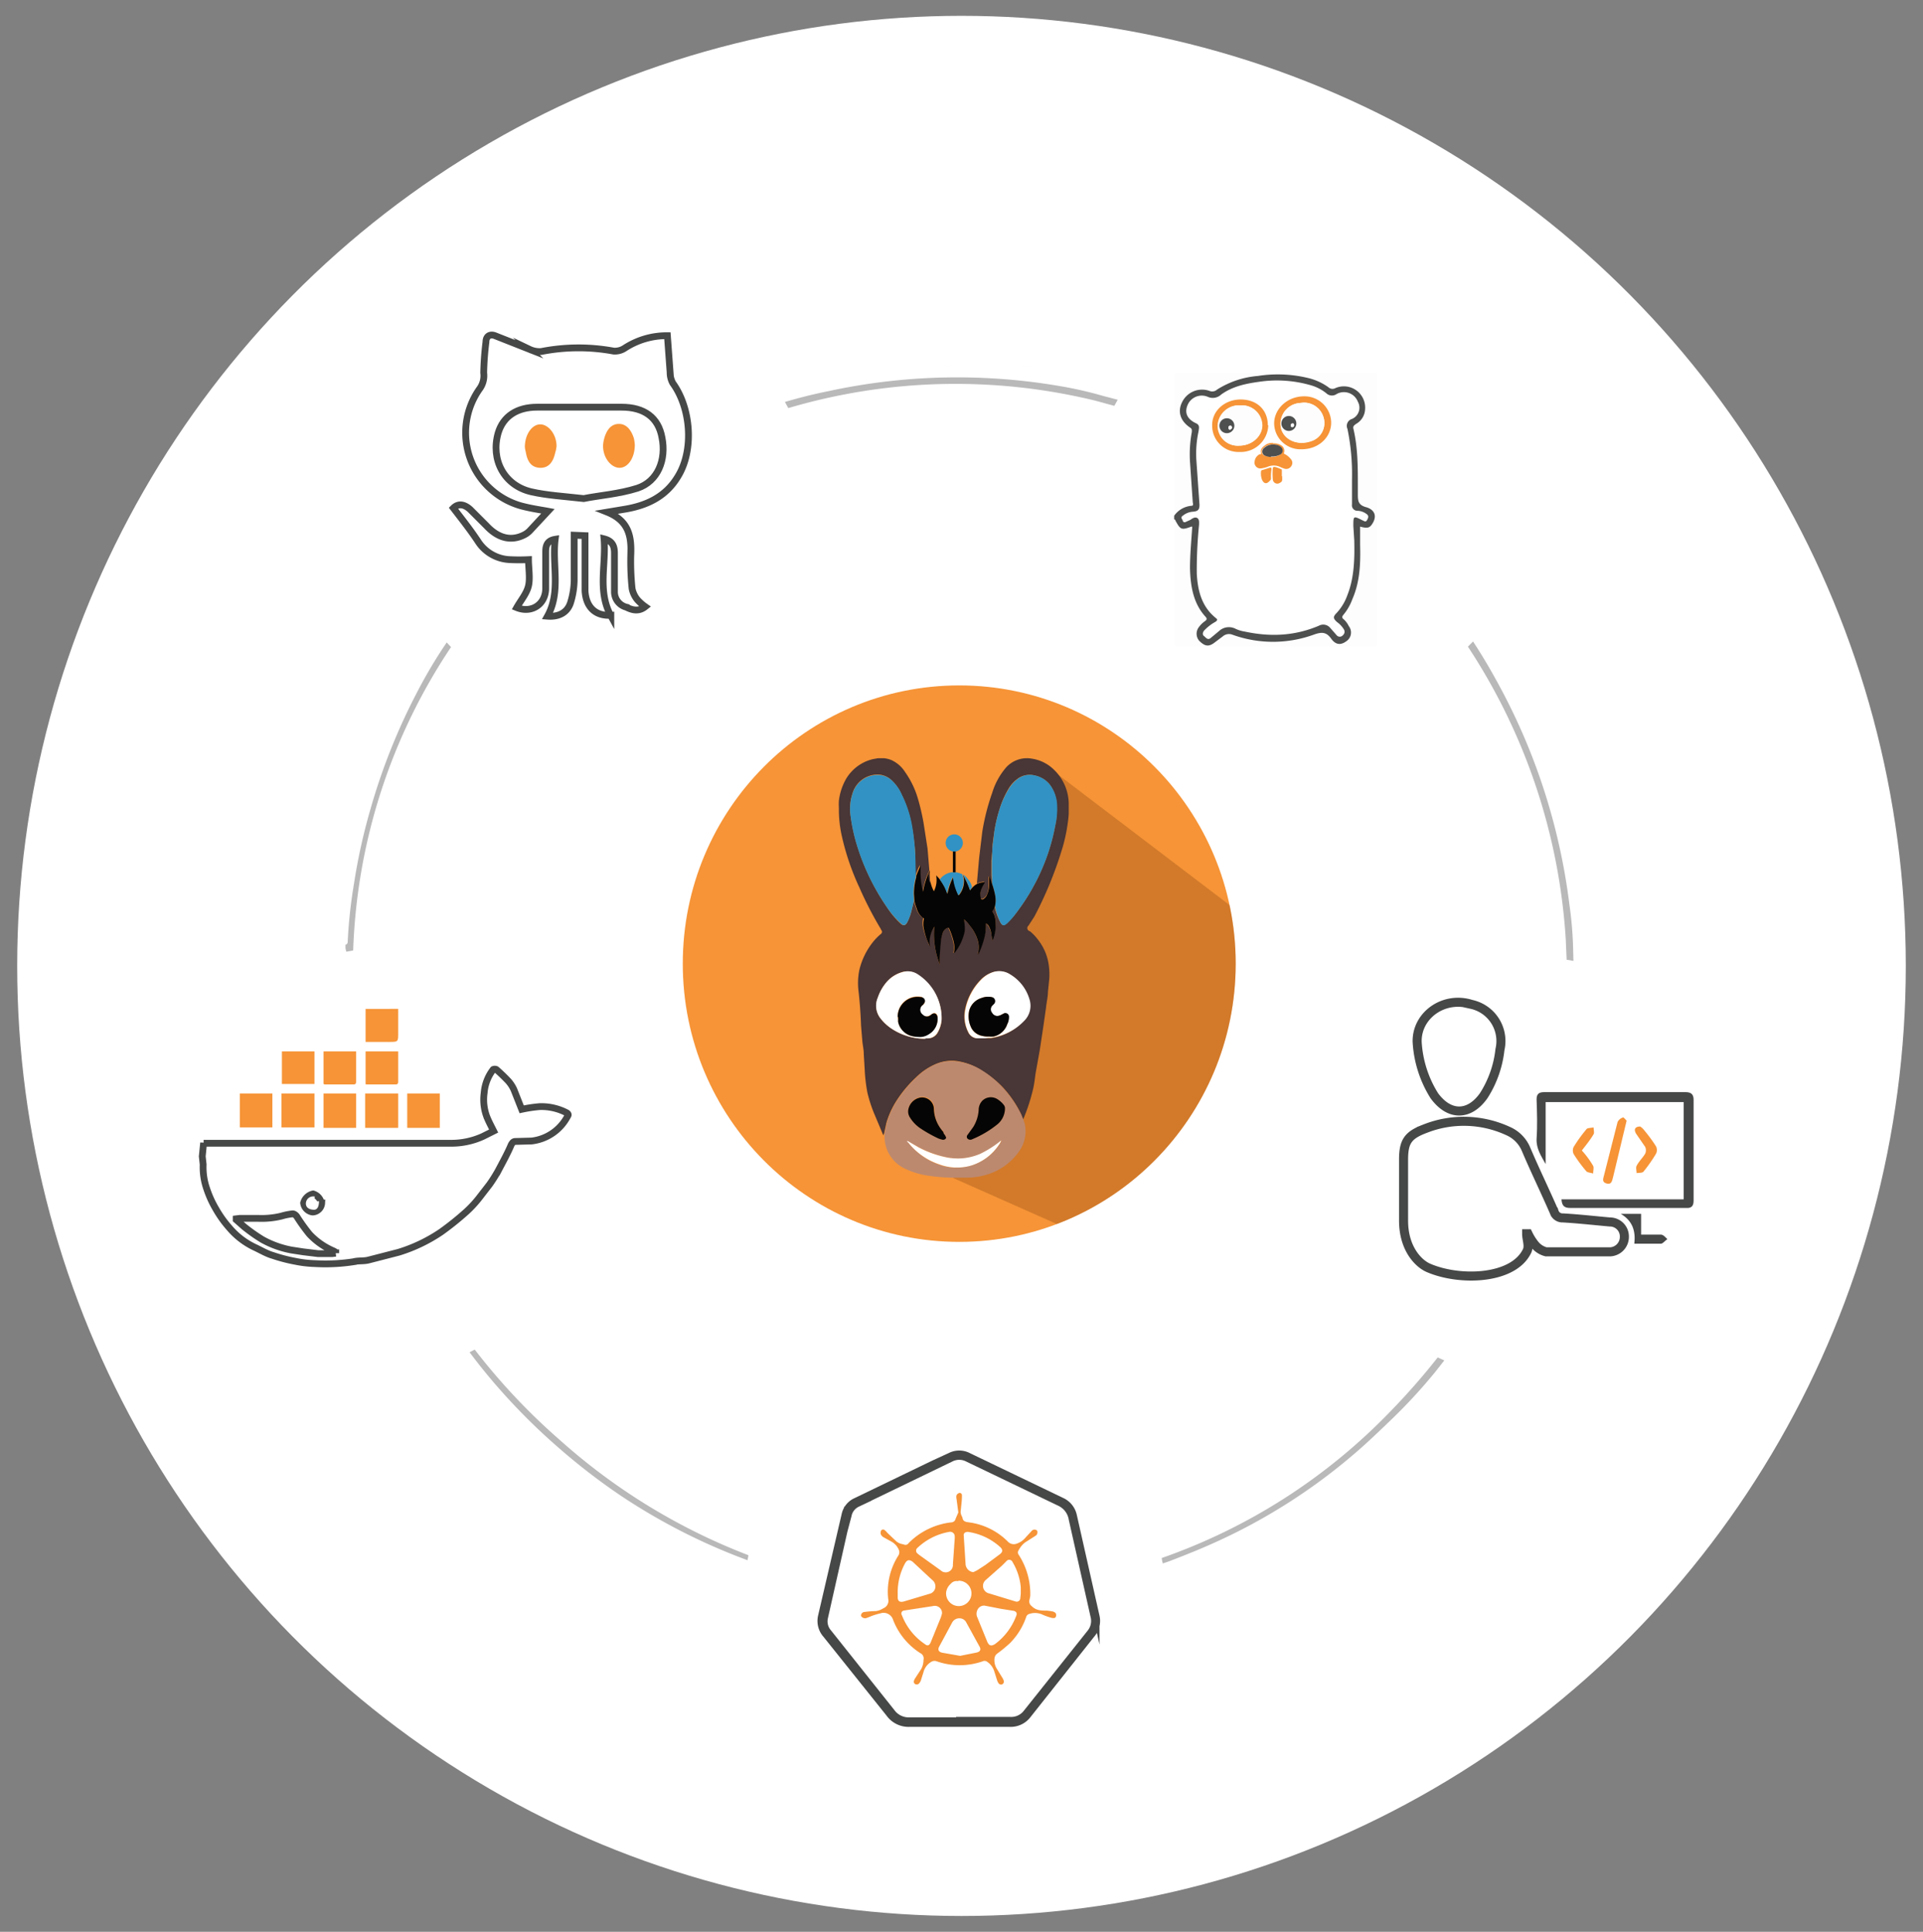 <svg id="Layer_1" data-name="Layer 1" xmlns="http://www.w3.org/2000/svg" xmlns:xlink="http://www.w3.org/1999/xlink" viewBox="0 0 425 427"><rect x="0" y="0" width="425" height="427" fill="#808080" stroke="none"/><defs><style>.cls-1,.cls-3,.cls-5,.cls-7{fill:none}.cls-2{fill:#fff}.cls-3,.cls-5,.cls-7{stroke:#464747}.cls-3,.cls-5,.cls-7,.cls-8{stroke-miterlimit:10}.cls-3{stroke-width:1.4px}.cls-4{fill:#f69437}.cls-5{stroke-width:2px}.cls-6{fill:#464747}.cls-7{stroke-width:1.5px}.cls-8{fill:#b9b9b9;stroke:#fff;stroke-width:.5px}.cls-9{fill:#fefefe}.cls-10{clip-path:url(#clip-path)}.cls-11{fill:#934c16;opacity:.36}.cls-12{fill:#493636}.cls-13{fill:#bc896f}.cls-14{fill:#b18070}.cls-15{fill:url(#radial-gradient)}.cls-16{fill:url(#radial-gradient-2)}.cls-17{fill:#050505}.cls-18{fill:url(#radial-gradient-3)}.cls-19{fill:url(#radial-gradient-4)}.cls-20{fill:url(#radial-gradient-5)}.cls-21{fill:#4b3838}.cls-22{fill:#fdfdfd}.cls-23{fill:#4e4f4f}</style><clipPath id="clip-path"><ellipse class="cls-1" cx="212" cy="213" rx="61.1" ry="61.5"/></clipPath><radialGradient id="radial-gradient" cx="195.2" cy="182.6" r="12.8" gradientTransform="translate(0 4.4)" gradientUnits="userSpaceOnUse"><stop offset="0" stop-color="#3192c3"/><stop offset="1" stop-color="#3192c3"/></radialGradient><radialGradient id="radial-gradient-2" cx="226.4" cy="182.6" r="12.8" xlink:href="#radial-gradient"/><radialGradient id="radial-gradient-3" cx="210.3" cy="190" r="2.6" xlink:href="#radial-gradient"/><radialGradient id="radial-gradient-4" cx="210.9" cy="181.1" r="1.8" xlink:href="#radial-gradient"/><radialGradient id="radial-gradient-5" cx="213.8" cy="189.7" r="1.4" xlink:href="#radial-gradient"/></defs><title>cicrcle</title><ellipse class="cls-2" cx="212.5" cy="213.5" rx="208.7" ry="210"/><path class="cls-3" d="M212 381h-11a5.3 5.3 0 0 1-4.5-2.2l-14-17.5a4.6 4.6 0 0 1-1-4.1l5.2-22.4a4.3 4.3 0 0 1 2.4-3l17.2-8.3 3.7-1.7a4.4 4.4 0 0 1 4 0l20.6 9.9a4.7 4.7 0 0 1 2.7 3.3l5 22.2a4.6 4.6 0 0 1-1 4.1l-14.1 17.8a4.8 4.8 0 0 1-4 1.9zm0-.8h11.3a4.2 4.2 0 0 0 3.5-1.6l14.1-17.7a4.1 4.1 0 0 0 .8-3.7l-4.8-21.4a4.8 4.8 0 0 0-2.7-3.6l-20.4-9.8a4 4 0 0 0-3.6 0l-20.7 10a3.6 3.6 0 0 0-2 2.6l-.9 3.4-4.3 19.1a3.7 3.7 0 0 0 .8 3.3l14 17.6a4.6 4.6 0 0 0 3.9 1.9h11z"/><path class="cls-4" d="M211.8 334.3l-.4-3a1.6 1.6 0 0 1 0-.8 1 1 0 0 1 .6-.5.5.5 0 0 1 .6.5 17.6 17.6 0 0 1-.1 1.8l-.2 1.9a2.8 2.8 0 0 0 .2.8l.2.4c.1.9.7 1 1.5 1.1a14.9 14.9 0 0 1 8.5 4.2 1.8 1.8 0 0 0 2 .5 4.3 4.3 0 0 0 2-1.4l1.3-1.4a.9.9 0 0 1 .5-.3 1 1 0 0 1 .7.2 1 1 0 0 1 0 .8 1 1 0 0 1-.4.4l-2.2 1.4a5 5 0 0 0-1 1 7.2 7.2 0 0 0-.5.8.8.8 0 0 0 0 .9 15.9 15.9 0 0 1 2.6 9.1 8.7 8.7 0 0 1-.2 1 1.3 1.3 0 0 0 .5 1.3c1 1 2.1 1 3.3 1a13.3 13.3 0 0 1 1.4.2c.6.2.8.5.7 1s-.5.5-1 .4a14.3 14.3 0 0 1-2.2-.8 4 4 0 0 0-2.9 0 1 1 0 0 0-.5.6 15.2 15.2 0 0 1-3.6 5.8 31.7 31.7 0 0 1-2.8 2.3 1.5 1.5 0 0 0-.6 1 3.6 3.6 0 0 0 .6 2.5l1.1 1.8a2.4 2.4 0 0 1 .3.6.7.7 0 0 1-.3.9.7.7 0 0 1-.9-.4 1.8 1.8 0 0 1-.2-.4l-.7-2.2a4 4 0 0 0-1.7-2.1 1 1 0 0 0-.8 0 15.4 15.4 0 0 1-10.2 0 1.4 1.4 0 0 0-1.3.2 3.7 3.7 0 0 0-1.6 2.2l-.6 1.9a2.2 2.2 0 0 1-.3.5.7.7 0 0 1-.8.3.6.6 0 0 1-.4-.8 2 2 0 0 1 .3-.6l1.3-2a4.2 4.2 0 0 0 .5-2 1.3 1.3 0 0 0-.7-1.5 15.2 15.2 0 0 1-6-7.3 2.2 2.2 0 0 0-2.8-1.5 18.6 18.6 0 0 0-2 .6 11.4 11.4 0 0 1-1.3.5c-.5 0-.8-.2-1-.5a.8.8 0 0 1 .8-.9 22.1 22.1 0 0 1 2.5-.2 3.9 3.9 0 0 0 1.6-.6 1.8 1.8 0 0 0 1.1-2.1 14.8 14.8 0 0 1 2.2-9.5 1.4 1.4 0 0 0 .2-1.2 3.7 3.7 0 0 0-1.6-1.9l-1.8-1a1.4 1.4 0 0 1-.6-.6 1 1 0 0 1 0-.8.5.5 0 0 1 .8-.2 3 3 0 0 1 .6.6l2 1.9a3.4 3.4 0 0 0 .9.5l.8.2a.8.8 0 0 0 1-.3 15.5 15.5 0 0 1 4.5-3.2 15.8 15.8 0 0 1 4.9-1.4 1 1 0 0 0 1-.8l.6-1.4zm-.8 5.8a4.4 4.4 0 0 0 0-.6 1 1 0 0 0-1.2-.9 13.6 13.6 0 0 0-7 3.5.8.8 0 0 0 0 1.3 6.7 6.7 0 0 0 .5.4l4.6 3.3a1.6 1.6 0 0 0 2.7-1.3l.4-5.7zm14.6 12.2v-1.5a13.1 13.1 0 0 0-1.8-5.5.8.8 0 0 0-1.4-.2l-1 1-3.5 3.1a1.7 1.7 0 0 0 .7 3l5.9 1.8a.8.8 0 0 0 1-.8l.1-.9zm-8 2.6a1.6 1.6 0 0 0-1.6 1 1.9 1.9 0 0 0 0 1.6l2.2 5.4c.4.9.9 1 1.7.5a13.7 13.7 0 0 0 4.6-6c.4-.8.2-1.3-.8-1.4l-2.5-.4zm-19.2-2.8v.9c0 .9.4 1.2 1.3 1l5.7-1.7a1.7 1.7 0 0 0 1.3-1.3 1.8 1.8 0 0 0-.7-1.8l-4.3-4c-.7-.5-1.2-.5-1.7.4a13.3 13.3 0 0 0-1.6 6.5zm9.8 4.5a1.6 1.6 0 0 0-2-1.6l-6.5 1c-.3.1-.5.3-.5.7a2.8 2.8 0 0 0 .2.5 13.5 13.5 0 0 0 5 6.2c.6.5 1 .3 1.3-.4l2.2-5.4a8.6 8.6 0 0 0 .3-1zm4 9.4l3.5-.7c1-.2 1.2-.7.7-1.5l-2.8-5.1a1.7 1.7 0 0 0-1.6-1 1.8 1.8 0 0 0-1.6 1l-2.8 5.2c-.4.7-.2 1.2.6 1.4l4 .7zm2.9-18.5a7.9 7.9 0 0 0 1-.5l1.7-1.1 3.1-2.3c.7-.5.8-1 .2-1.6a13.4 13.4 0 0 0-7.2-3.4c-.6 0-1 .3-.9.9l.4 6.2a1.9 1.9 0 0 0 1.7 1.8zm-3.3 2a1.7 1.7 0 0 0-1.7.6 3 3 0 0 0-1 1.9 2.8 2.8 0 0 0 2.9 3 2.8 2.8 0 1 0-.2-5.6z"/><path class="cls-5" d="M337.4 272.7c0 1.3.7 2.8 0 4-3.2 6.2-15 6.5-21.8 3.5-2.2-1-5.4-4.3-5.4-10.4v-13.5c0-4 1-5.4 4.7-6.8a23.3 23.3 0 0 1 18.4.5 7.6 7.6 0 0 1 4 4.1c2 4.7 4.2 9.2 6.2 13.8a1.9 1.9 0 0 0 1.9 1.3c3.5.2 7 .6 10.4.9a3.2 3.2 0 0 1 3.2 3.3 3.3 3.3 0 0 1-3.1 3.3h-14.2a4.7 4.7 0 0 1-2.5-1.6 12.5 12.5 0 0 1-1.5-2.4zm-24.2-42.6c0-5.8 6-10 12-8.1a8.3 8.3 0 0 1 6.3 10 23.6 23.6 0 0 1-3.6 10.2c-3.2 4.5-7.6 4.5-10.9 0a25 25 0 0 1-3.8-12z"/><path class="cls-6" d="M341.6 243.6v13.7c-1-1.8-2.1-3.4-2-5.6.2-2.9.1-5.8 0-8.7 0-1.2.5-1.6 1.7-1.6h31.2c1.3 0 1.8.5 1.8 1.7v22.3c0 1.2-.5 1.7-1.7 1.6H347c-1.3 0-1.8-.5-1.9-1.9h27v-21.5z"/><path class="cls-4" d="M359.5 247.7l-.7 2.9-2.3 9.6c-.2.7-.3 1.7-1.4 1.4s-.8-1-.6-1.8l3-11.8a2 2 0 0 1 1.2-1c.1-.1.6.5.8.7z"/><path class="cls-6" d="M362.7 272.9h4.4c.5 0 1 .6 1.4 1-.5.3-1 1-1.4 1h-5.9c.3-2.7-.3-5-3-6.6h4.5z"/><path class="cls-4" d="M349.6 254.3c1 1.1 1.8 2.2 2.5 3.4.2.4 0 1 0 1.7-.5-.2-1.2-.2-1.5-.5a32 32 0 0 1-2.8-3.8 1.8 1.8 0 0 1 0-1.6 32.9 32.9 0 0 1 2.9-4c.3-.2 1-.2 1.5-.3 0 .5.2 1.2 0 1.5-.7 1.2-1.6 2.3-2.6 3.6zm12.9-5.3a3.4 3.4 0 0 1 .7.6c1 1.2 2 2.5 2.8 3.8a1.8 1.8 0 0 1 0 1.6 32.6 32.6 0 0 1-2.8 4c-.3.3-1 .2-1.5.3 0-.5-.2-1.2 0-1.6.5-1 1.3-1.7 1.9-2.7a1.8 1.8 0 0 0 0-1.5l-2-2.9c-.6-1-.2-1.6.9-1.6z"/><path class="cls-7" d="M45 252.7h54.7a16.8 16.8 0 0 0 7-1.5l2.4-1.2c-.6-1.2-1.2-2.3-1.6-3.4a10.7 10.7 0 0 1-.5-5 9.7 9.7 0 0 1 2-5.2.8.8 0 0 1 .7 0 39 39 0 0 1 2.6 2.5 7.5 7.5 0 0 1 1.3 2l1.7 4.3a31.4 31.4 0 0 1 4-.6 12.1 12.1 0 0 1 6 1.4c.4.3.3.5.1.8a10.3 10.3 0 0 1-7.9 5.4l-3.6.1c-.4 0-.6.2-.9.7-.8 1.9-1.8 3.7-2.8 5.6a33.5 33.5 0 0 1-2 3.2l-2.4 3.1a25 25 0 0 1-2.7 2.9 64 64 0 0 1-5.6 4.5 35 35 0 0 1-9.4 4.5l-6.6 1.7c-1.1.3-2.3.1-3.4.4a41 41 0 0 1-8.5.4 25 25 0 0 1-4.3-.5 35.4 35.4 0 0 1-5-1.3c-1.4-.4-2.7-1.2-4-1.8a16.7 16.7 0 0 1-5.6-4.3 24.5 24.5 0 0 1-3-4.2 22.8 22.8 0 0 1-2-4.4 14.4 14.4 0 0 1-.8-5.4l-.2-1.8.3-3zM74.2 277v-.2a4.2 4.2 0 0 0-.5-.3 15.7 15.7 0 0 1-5.3-3.7 40 40 0 0 1-2.8-3.9c-.2-.3-.6-.6-.9-.6a13.4 13.4 0 0 0-2.5.5 18.5 18.5 0 0 1-5.2.5h-4l-.8.1v.2l1.7 1.5A37 37 0 0 0 58 274a21.3 21.3 0 0 0 6.4 2.3l2.6.4 3.3.4h3.1l.8-.1zM71 265.9a2.6 2.6 0 0 0-1.8-2 2.8 2.8 0 0 0-2.1 2 2.3 2.3 0 0 0 2 2 2.1 2.1 0 0 0 2-2z"/><path class="cls-4" d="M62.2 249.2v-7.5h7.3v7.5zm-9.2-7.5h7.2v7.5H53zm25.7 7.6h-7.2v-7.6h7.2zm9.3-7.6v7.6h-7.3v-7.6zm2 7.6v-7.6h7.2v7.6zm-27.8-16.9h7.3v7.2h-7.2v-7.2zm18.6-9.4H88v5.3c0 2 0 2-2 2h-5.2zm-9.3 16.6v-7.2h7.2v6.5c0 .5 0 .8-.6.8h-6.3a1.7 1.7 0 0 1-.3-.1zm9.3 0v-7.2H88v6.5c0 .5 0 .8-.6.8H81a1.7 1.7 0 0 1-.3-.1z"/><path class="cls-2" d="M70.5 265.5c0 1.1-.3 1.8-1 1.9-1.2 0-1.9-.5-1.9-1.4a1.6 1.6 0 0 1 2-1.5c-.3.9 0 1.1.9 1z"/><path class="cls-7" d="M135 136c-3.4.2-5.5-1.8-5.7-5.4v-12.2l-2.4-.1v10a17.7 17.7 0 0 1-.8 4.9c-.7 2.2-2.6 3.2-5.1 3 3-5.4 1-11.3 1.7-17-1.9.3-2.1 1.6-2.1 2.8v8.2c-.1 3.5-3.2 5.4-6.4 4.1.9-1.6 2.2-3.1 2.6-4.8s0-4 0-5.8a41.9 41.9 0 0 1-4.1 0 8.8 8.8 0 0 1-6.9-3.8c-1.7-2.6-3.6-5-5.6-7.6 1.2-1.2 2.6-.7 3.7.3l3.6 3.6c2.6 2.8 5.5 3.5 8.4 2a4.6 4.6 0 0 0 1.2-.9l4-4.3c-1.6-.3-3.8-.6-6-1.2a16.8 16.8 0 0 1-9-26 4.9 4.9 0 0 0 .8-3.4 65.2 65.2 0 0 1 .5-6.8c0-1.4 1-1.8 2-1.4l7.6 3a5.2 5.2 0 0 0 2.6.5 42.6 42.6 0 0 1 16-.1 3.9 3.9 0 0 0 2.4-.6 17 17 0 0 1 9.5-2.8l.6 8.1a4.9 4.9 0 0 0 .6 2.4c4 5.5 4.7 14.7 1.2 20.5-2.7 4.6-7 6.6-12.1 7.4l-3.6.6c5 2 5.4 5.7 5.2 9.8a57.4 57.4 0 0 0 .3 7.1 5.5 5.5 0 0 0 1.2 2.5 10.5 10.5 0 0 0 1.7 1.5c-1.5 1.2-3 .7-4.2.1a3.5 3.5 0 0 1-2.6-3.3v-8.6c0-1.4-.3-2.7-2.3-3.2.5 5.7-1.5 11.5 1.5 17z"/><path class="cls-7" d="M140.9 107.9c4.5-1.5 6.4-6.3 5.4-11.2-.8-4.4-3.9-6.7-8.9-6.7h-18.7c-4.4 0-7.5 2-8.6 5.7-1.7 5.9 1.3 11.6 7.3 13 3.5.8 7.2 1 11.6 1.5 3.5-.7 7.8-1 11.9-2.3z"/><path class="cls-4" d="M116 98.8c0-2.8 1.6-5 3.4-5s3.6 2.2 3.6 4.8a6.8 6.8 0 0 1-.3 1.5c-.4 1.8-1.3 3.4-3.4 3.3s-2.8-1.7-3.1-3.5a6 6 0 0 1-.2-1.1zm24.3-.5c0 3-1.6 5.2-3.5 5.1s-3.7-2.5-3.5-5.2a7.4 7.4 0 0 1 .3-1.5c.5-1.6 1.4-3 3.2-3s2.8 1.6 3.3 3.2a10 10 0 0 1 .2 1.4z"/><path class="cls-8" d="M98.7 141.6Q95 147 91.9 153a136.3 136.3 0 0 0-10.3 25.9 130.3 130.3 0 0 0-3.6 16.3 110.2 110.2 0 0 0-1.4 12.8c0 .3 0 .6-.5.6v1a10.4 10.4 0 0 1 .2 1c.7 0 1.3-.2 2-.3A128 128 0 0 1 100 143l-1.3-1.4zM346 212.4c.7 0 1.3.2 2 .3l-.1-3.9a85.3 85.3 0 0 0-.8-8.9 137 137 0 0 0-16.1-49.5q-2.5-4.6-5.4-9l-1.5 1.5a132.2 132.2 0 0 1 21.7 64.8l.2 4.7zM165.7 343.6a134.6 134.6 0 0 1-41.7-25.4 139.5 139.5 0 0 1-19-20.2l-1.6.8a130.5 130.5 0 0 0 8.6 10.4 137.3 137.3 0 0 0 11.3 11 139.8 139.8 0 0 0 13.6 10.5 134 134 0 0 0 28.5 14.5l.3-1.6zm152-43.9a151 151 0 0 1-10.4 11.9 129.2 129.2 0 0 1-50.8 32.6c0 .6.2 1.2.3 1.7l1.5-.5c4.2-1.6 8.4-3.3 12.4-5.2a128.3 128.3 0 0 0 28.7-18.6c2.6-2.2 5.1-4.6 7.6-7a118.8 118.8 0 0 0 10.4-11.2l2.2-2.8-2-.9zM246.4 90l1-1.8-3.8-1a83.8 83.8 0 0 0-8.7-2 134.7 134.7 0 0 0-51.8 1q-5 1-10 2.5l1 1.8a130.1 130.1 0 0 1 67.9-1.7l4.4 1.2z"/><path class="cls-9" d="M227.9 80.8c0 .3-.1.5-.4.4-.8-.2-1.6 0-2.3-.4zm-17.2 0a2 2 0 0 1-2 0z"/><ellipse class="cls-4" cx="212" cy="213" rx="61.1" ry="61.5"/><g class="cls-10"><path class="cls-11" d="M230.4 168.6l46 35v25.7L260.6 266l-17.9 8.6-32-14.2 19.7-91.7z"/></g><path class="cls-12" d="M194 167.6h1.4a5.9 5.9 0 0 1 1.6.4 7 7 0 0 1 3 2.6 19.8 19.8 0 0 1 2.8 5.7 49.6 49.6 0 0 1 1.3 5.5l.9 5.8.4 4.8a17.5 17.5 0 0 0-1.5 4.7 17.4 17.4 0 0 1-.6-5.9 20.2 20.2 0 0 0-1 2.4 5.5 5.5 0 0 1 0-.6v-4a55 55 0 0 0-.8-6.5 25.5 25.5 0 0 0-2.3-7 9.4 9.4 0 0 0-2-2.9 4.6 4.6 0 0 0-3-1.4 5.8 5.8 0 0 0-5.8 4.2 10.7 10.7 0 0 0-.4 5 39.1 39.1 0 0 0 1.4 6.4 49.8 49.8 0 0 0 6.6 13.7 18.7 18.7 0 0 0 3.1 3.7c.6.5 1 .4 1.4-.3a11.8 11.8 0 0 0 1-2.8l.5-2a9.8 9.8 0 0 0 .5 1.7 3.9 3.9 0 0 0 1.5 2.1.2.2 0 0 1 0 .2 4.8 4.8 0 0 0 .1 2.3 15.1 15.1 0 0 0 .8 2.4 11 11 0 0 0 .6 1.4 5.3 5.3 0 0 1 0-2.3 7 7 0 0 1 1-2.1 18.3 18.3 0 0 0 1.2 8.4 1 1 0 0 0 0-.2 32.5 32.5 0 0 1 .1-4.3 9 9 0 0 1 .6-2.6 2 2 0 0 1 1-1c0-.1.2-.1.2 0a16 16 0 0 1 1.1 3.2 5.3 5.3 0 0 1 0 2.3h.2a11.3 11.3 0 0 0 2.2-4.7 6.9 6.9 0 0 0 0-1.4v-1.3a10.7 10.7 0 0 1 1.3 1.5 8.8 8.8 0 0 1 1.7 3.3 5.6 5.6 0 0 1 .2 1.9l-.2 1v.1l.1-.2a19.3 19.3 0 0 0 1.2-3.3 10.6 10.6 0 0 0 .5-3v-.4a1.6 1.6 0 0 1 .4.4 4.5 4.5 0 0 1 .8 2l.2 1.4a3.6 3.6 0 0 0 .2-.7 9.3 9.3 0 0 0 .5-4 3.8 3.8 0 0 0-.6-1.6.3.3 0 0 1 0-.4 3.8 3.8 0 0 0 .4-1 .8.8 0 0 1 0 .1 13.4 13.4 0 0 0 1.3 3.6c.4.7.7.8 1.4.2a16 16 0 0 0 2.1-2.3 46.8 46.8 0 0 0 5-8.2 44.3 44.3 0 0 0 3.6-11 16.6 16.6 0 0 0 .3-5.3 8 8 0 0 0-1.5-3.9 5.7 5.7 0 0 0-3.4-2 4.4 4.4 0 0 0-3.8.8 7.3 7.3 0 0 0-1.7 1.8 19.8 19.8 0 0 0-2.2 4.9 31.8 31.8 0 0 0-1.2 5.3c-.2 1.4-.4 2.7-.4 4l-.2 2v3c0 .8.2 1.6.1 2.3l-.4-1.1-.3-.8v2a5.2 5.2 0 0 1-.3 1.9 1.9 1.9 0 0 1-1.1 1.2l-.4-.1a3.1 3.1 0 0 1 0-1.5 5.7 5.7 0 0 1 .8-2v-.2h-.2a4 4 0 0 0-1.4.4l.5-5.7.7-5.8a49.4 49.4 0 0 1 2.2-8.6 15.5 15.5 0 0 1 3-5.5 6.2 6.2 0 0 1 5.8-2 8.8 8.8 0 0 1 4.8 2.4 10.6 10.6 0 0 1 3.3 7.5v2.2a20.7 20.7 0 0 1-.2 2 36.1 36.1 0 0 1-1.4 6.3 84.2 84.2 0 0 1-6 14.5l-1.3 2a.7.7 0 0 0 .2 1.2l.2.1a10.6 10.6 0 0 1 1.7 1.8 11.6 11.6 0 0 1 2.2 4.6 14.3 14.3 0 0 1 .3 4l-.3 3c0 1-.3 2.2-.4 3.3l-.6 4.2-.8 5.3-.9 5c-.2 1.3-.3 2.5-.6 3.7a41.8 41.8 0 0 1-2.2 6.7v-.2l-.4-1a24.3 24.3 0 0 0-4-5.9 22 22 0 0 0-4.6-3.7 13.7 13.7 0 0 0-5.9-2.2 9 9 0 0 0-4.4.7 13.9 13.9 0 0 0-4.2 2.8 27.2 27.2 0 0 0-4.4 5.2 19 19 0 0 0-2.3 5l-.5 2.3-.2.5v-.1l-2.1-5a30.6 30.6 0 0 1-1.4-4.4 36.5 36.5 0 0 1-.6-5.2l-.2-3.3c0-1-.2-1.8-.3-2.7l-.3-3.6a98.1 98.1 0 0 0-.6-8 14.7 14.7 0 0 1 .2-4.2 15.7 15.7 0 0 1 3.3-6.6 13 13 0 0 1 1.4-1.4.6.6 0 0 0 .1-1v-.1c-1.8-3-3.4-6.1-4.8-9.3a55.4 55.4 0 0 1-4-12 27.3 27.3 0 0 1-.5-4.7v-.9a12.4 12.4 0 0 1 0-1.5 12.8 12.8 0 0 1 1.3-4.3 9.4 9.4 0 0 1 6.2-4.9l1.1-.2zm23.7 61.9h1.3a12.5 12.5 0 0 0 7.2-3.8 4.7 4.7 0 0 0 1.2-4.9 9.5 9.5 0 0 0-4.2-5.4 4.4 4.4 0 0 0-3.8-.5 6.4 6.4 0 0 0-2.7 1.7 12.9 12.9 0 0 0-3.4 6.4 7.6 7.6 0 0 0 .7 5.2 2.3 2.3 0 0 0 2 1.3h1.7zm-13.3 0h.4a2.5 2.5 0 0 0 2.3-1 6.7 6.7 0 0 0 1-3 11.5 11.5 0 0 0-5.5-10.2 4 4 0 0 0-3-.5 7.2 7.2 0 0 0-3.4 2 10.2 10.2 0 0 0-2.2 3.8 4.5 4.5 0 0 0 .6 4.5 10.4 10.4 0 0 0 2.2 2.1 13.4 13.4 0 0 0 7.6 2.4z"/><path class="cls-13" d="M226.2 247.5l.3 1a7.7 7.7 0 0 1-1.5 6.3 13.3 13.3 0 0 1-6.8 4.8 15.3 15.3 0 0 1-4.2.7h-3.6a39.3 39.3 0 0 1-5.7-.5 17.5 17.5 0 0 1-4.5-1.4 7.8 7.8 0 0 1-4.7-7.5v-.4l.5-2.3a19 19 0 0 1 2.3-5 27.2 27.2 0 0 1 4.4-5.2 13.9 13.9 0 0 1 4.2-2.8 9 9 0 0 1 4.4-.6 13.7 13.7 0 0 1 5.9 2.1 22 22 0 0 1 4.5 3.8 24.3 24.3 0 0 1 4 5.9l.4 1h.1zm-4.9 4.6a.5.5 0 0 0-.2.1 23 23 0 0 1-4.4 2.8 12.5 12.5 0 0 1-7.5.8 23 23 0 0 1-6.1-2.2l-2.5-1.4.1.3a14.8 14.8 0 0 0 7 5 11.2 11.2 0 0 0 6.7.2 11.4 11.4 0 0 0 6.3-4.4 5.5 5.5 0 0 0 .7-1.2zm.8-7a1.2 1.2 0 0 0-.3-.8 5.3 5.3 0 0 0-1.3-1.3 2.7 2.7 0 0 0-3.4.3 3 3 0 0 0-.8 2 8.1 8.1 0 0 1-1.2 3.8 26 26 0 0 1-1.3 1.8.6.6 0 0 0 .2.9.9.9 0 0 0 .8 0 22.3 22.3 0 0 0 5.4-3.1 4.6 4.6 0 0 0 1.9-3.5zm-21.4.5a2.5 2.5 0 0 0 .4 1.4 7.9 7.9 0 0 0 2.3 2.4 30.4 30.4 0 0 0 4 2.2 4.8 4.8 0 0 0 .7.3.8.8 0 0 0 .8-.2.4.4 0 0 0 .1-.5 1.9 1.9 0 0 0-.4-.6c0-.1-.2-.2-.1-.3a.4.4 0 0 0-.2-.4l-.3-.3a7.8 7.8 0 0 1-1.5-4.5 2.6 2.6 0 0 0-3.1-2.6 3.3 3.3 0 0 0-2.7 3.1z"/><path class="cls-14" d="M236.2 177.6v2.2z"/><path class="cls-15" d="M202 199.1l-.5 2a11.8 11.8 0 0 1-1 2.8c-.5.7-.8.8-1.4.2a18.7 18.7 0 0 1-3.1-3.6 49.8 49.8 0 0 1-6.6-13.6 39.1 39.1 0 0 1-1.4-6.4 10.7 10.7 0 0 1 .4-5 5.8 5.8 0 0 1 5.9-4.2 4.6 4.6 0 0 1 3 1.4 9.4 9.4 0 0 1 2 2.9 25.5 25.5 0 0 1 2.3 7 55 55 0 0 1 .7 6.5l.1 4a5.5 5.5 0 0 0 0 .6v.2a13.4 13.4 0 0 0-.5 3.7l.1 1.5z"/><path class="cls-16" d="M219.3 195.5l-.1-2.2v-3.1l.1-2c0-1.3.3-2.6.4-4a31.8 31.8 0 0 1 1.2-5.3 19.8 19.8 0 0 1 2.3-4.9 7.3 7.3 0 0 1 1.7-1.8 4.4 4.4 0 0 1 3.8-.8 5.7 5.7 0 0 1 3.3 2 8 8 0 0 1 1.6 4 16.6 16.6 0 0 1-.4 5.2 44.3 44.3 0 0 1-3.6 11 46.8 46.8 0 0 1-5 8.2 16 16 0 0 1-2 2.3c-.7.6-1 .6-1.5-.2a13.4 13.4 0 0 1-1.2-3.6 6.2 6.2 0 0 0 0-2.6 18.4 18.4 0 0 0-.6-2.2z"/><path class="cls-17" d="M219.3 195.5a18.4 18.4 0 0 1 .6 2.2 6.2 6.2 0 0 1 0 2.6 3.8 3.8 0 0 1-.5 1 .3.3 0 0 0 0 .3 3.8 3.8 0 0 1 .6 1.7 9.3 9.3 0 0 1-.4 4 3.6 3.6 0 0 1-.3.6l-.2-1.4a4.5 4.5 0 0 0-.7-2 1.6 1.6 0 0 0-.5-.4v.4a10.6 10.6 0 0 1-.4 3 19.3 19.3 0 0 1-1.2 3.3l-.2.2.2-1.1a5.6 5.6 0 0 0-.2-2 8.8 8.8 0 0 0-1.7-3.2 10.7 10.7 0 0 0-1.3-1.5l.1 1.3a6.9 6.9 0 0 1 0 1.4 11.3 11.3 0 0 1-2.2 4.7h-.2a5.3 5.3 0 0 0 0-2.3 16 16 0 0 0-1.1-3.2h-.3a2 2 0 0 0-1 1 9 9 0 0 0-.5 2.6 32.5 32.5 0 0 0-.2 4.3 1 1 0 0 1 0 .2 18.3 18.3 0 0 1-1.2-8.4 7 7 0 0 0-.9 2.1 5.3 5.3 0 0 0 0 2.4 11 11 0 0 1-.7-1.5 15.1 15.1 0 0 1-.7-2.4 4.8 4.8 0 0 1 0-2.3.2.2 0 0 0-.2-.2 3.9 3.9 0 0 1-1.4-2.1 9.8 9.8 0 0 1-.5-1.7l-.1-1.5a13.4 13.4 0 0 1 .5-3.7v-.3a20.2 20.2 0 0 1 1-2.3 17.4 17.4 0 0 0 .5 5.8 17.5 17.5 0 0 1 1.5-4.7v.2a5 5 0 0 0 0 1.7 2.2 2.2 0 0 0 .2.9 7.4 7.4 0 0 0 .7 1.8 5.5 5.5 0 0 0 .5-3.5 7.5 7.5 0 0 1 .9 1 15.4 15.4 0 0 1 1 1.6 10.9 10.9 0 0 1 .6 1.5 13.7 13.7 0 0 1 1.3-3.8 11.5 11.5 0 0 0 1.2 4.1 4.1 4.1 0 0 0 .5-.7 4.8 4.8 0 0 0 .6-3.2 3 3 0 0 1-.2-.6 17 17 0 0 1 1.6 3.4 5 5 0 0 1 .5-.6 3.8 3.8 0 0 1 1.2-.9 4 4 0 0 1 1.4-.3h.1v.2a5.7 5.7 0 0 0-.9 2 3.1 3.1 0 0 0 .1 1.4c0 .2.2.2.4.2a1.9 1.9 0 0 0 1-1.2 5.2 5.2 0 0 0 .4-2v-2l.3.8z"/><path class="cls-2" d="M217.7 229.5H216a2.3 2.3 0 0 1-2-1.4 7.6 7.6 0 0 1-.6-5.1 12.9 12.9 0 0 1 3.4-6.4 6.4 6.4 0 0 1 2.6-1.7 4.4 4.4 0 0 1 3.9.5 9.5 9.5 0 0 1 4.2 5.4 4.7 4.7 0 0 1-1.2 4.9 12.5 12.5 0 0 1-7.3 3.7h-.6l-.7.1zm.9-.4a4.2 4.2 0 0 0 1 0 4.1 4.1 0 0 0 3-2.7 3.2 3.2 0 0 0 .3-1.6.8.8 0 0 0-1.2-.7 4.3 4.3 0 0 0-.4.2 2.7 2.7 0 0 1-.5.2 1.3 1.3 0 0 1-1.6-.6 1.2 1.2 0 0 1 0-1.6l.4-.4a.9.9 0 0 0-.5-1.5 4 4 0 0 0-2.2.2 4 4 0 0 0-2.7 2.8 5.7 5.7 0 0 0 .3 3.4 3.4 3.4 0 0 0 2.2 2.1 5.7 5.7 0 0 0 1.9.2zm-14.2.5a13.4 13.4 0 0 1-7.6-2.4 10.4 10.4 0 0 1-2.2-2.1 4.5 4.5 0 0 1-.6-4.6 10.2 10.2 0 0 1 2.2-3.7 7.2 7.2 0 0 1 3.5-2 4 4 0 0 1 2.9.4 11.5 11.5 0 0 1 5.5 10.2 6.7 6.7 0 0 1-1 3 2.5 2.5 0 0 1-2.3 1.1zm-6-4.8l.1.6a3.5 3.5 0 0 0 0 .4 4.1 4.1 0 0 0 3 3.2 6.7 6.7 0 0 0 1.4.1 3.6 3.6 0 0 0 2.4-.6 3.9 3.9 0 0 0 1.9-3.7c0-.7-.6-1.2-1.3-.6a2.5 2.5 0 0 1-.4.2 1.2 1.2 0 0 1-1.5 0 1.3 1.3 0 0 1 0-2.3l.2-.2a.8.8 0 0 0 0-1 1 1 0 0 0-.7-.6 4.8 4.8 0 0 0-1.4 0 4.4 4.4 0 0 0-3.7 4.5z"/><path class="cls-17" d="M216.1 211zm6 34.2a4.6 4.6 0 0 1-1.9 3.5 22.3 22.3 0 0 1-5.3 3.1.9.9 0 0 1-.9 0 .6.6 0 0 1-.2-.9l1.3-1.8a8.1 8.1 0 0 0 1.2-3.8 3 3 0 0 1 .8-2 2.7 2.7 0 0 1 3.4-.3 5.3 5.3 0 0 1 1.4 1.3 1.2 1.2 0 0 1 .2.8zm-21.4.4a3.3 3.3 0 0 1 2.7-3 2.6 2.6 0 0 1 3 2.6 7.8 7.8 0 0 0 1.6 4.4l.3.4a.4.4 0 0 1 .2.3l.1.3a1.9 1.9 0 0 1 .4.6.4.4 0 0 1 0 .5.8.8 0 0 1-.8.2 4.8 4.8 0 0 1-.9-.3 30.4 30.4 0 0 1-3.9-2.2 7.9 7.9 0 0 1-2.3-2.4 2.5 2.5 0 0 1-.4-1.4z"/><path class="cls-2" d="M200.6 252.2l2.4 1.4a23 23 0 0 0 6.1 2.2 12.5 12.5 0 0 0 7.6-.8 23 23 0 0 0 4.4-2.8.5.5 0 0 1 .2-.1 5.5 5.5 0 0 1-.7 1.2 11.4 11.4 0 0 1-6.2 4.4 11.2 11.2 0 0 1-6.7-.3 14.8 14.8 0 0 1-7-4.9c-.1 0-.2-.1-.2-.3zm20.7-.2zm-20.7.2z"/><path class="cls-18" d="M212.7 193.3a3 3 0 0 0 .2.7 4.8 4.8 0 0 1-.6 3.2 4.1 4.1 0 0 1-.5.7 11.5 11.5 0 0 1-1.2-4.1 13.7 13.7 0 0 0-1.3 3.7 10.9 10.9 0 0 0-.6-1.5 15.4 15.4 0 0 0-1-1.6 3.9 3.9 0 0 1 2.7-1.6h.2a2.8 2.8 0 0 0 .6 0 5 5 0 0 1 1.4.4.3.3 0 0 1 .1.1z"/><path class="cls-19" d="M210.6 188.2a1.9 1.9 0 1 1 .6 0 2.7 2.7 0 0 1-.6 0z"/><path class="cls-17" d="M210.6 188.2a2.7 2.7 0 0 0 .6 0v4.6a2.8 2.8 0 0 1-.6 0z"/><path class="cls-20" d="M214.8 196.1a5 5 0 0 0-.4.7 17 17 0 0 0-1.6-3.5 3 3 0 0 1 1.1 1 3.8 3.8 0 0 1 .9 1.7.7.7 0 0 0 0 .1z"/><path class="cls-21" d="M205.6 195.2a2.2 2.2 0 0 1-.3-.9 5 5 0 0 1 0-1.6.3.3 0 0 1 0-.1c.2.8.2 1.7.3 2.6z"/><path class="cls-17" d="M218.6 229.1a5.7 5.7 0 0 1-1.8-.2 3.4 3.4 0 0 1-2.3-2.1 5.7 5.7 0 0 1-.3-3.4 4 4 0 0 1 2.7-2.8 4 4 0 0 1 2.3-.2.9.9 0 0 1 .5 1.5l-.4.4a1.2 1.2 0 0 0 0 1.6 1.3 1.3 0 0 0 1.5.6 2.7 2.7 0 0 0 .5-.2 4.3 4.3 0 0 1 .4-.2.8.8 0 0 1 1.3.7 3.2 3.2 0 0 1-.4 1.6 4.1 4.1 0 0 1-3 2.7 4.2 4.2 0 0 1-1 0zm-20.2-4.3a4.4 4.4 0 0 1 3.7-4.4 4.8 4.8 0 0 1 1.4 0 1 1 0 0 1 .8.4.8.8 0 0 1-.1 1l-.2.3a1.3 1.3 0 0 0 0 2.2 1.2 1.2 0 0 0 1.5.2 2.5 2.5 0 0 0 .4-.3c.7-.5 1.2 0 1.3.6a3.9 3.9 0 0 1-1.9 3.8 3.6 3.6 0 0 1-2.4.6 6.7 6.7 0 0 1-1.4-.2 4.1 4.1 0 0 1-3-3.1 3.5 3.5 0 0 1 0-.5v-.6z"/><path class="cls-22" d="M259.5 114V83.2c0-.6.1-.8.8-.8h43.3c.6 0 .7.2.7.8v58.9c0 .6 0 .8-.7.8h-43.3c-.7 0-.8-.2-.8-.8v-27.4c.2 0 .3.2.4.4 1 2 1.3 2 3.4 1.2h.2c-.1 3-.5 6.1-.4 9.2 0 4 .6 7.8 3.4 10.9.4.4.2.6-.1.8a5.8 5.8 0 0 0-1.5 1.4 2.4 2.4 0 0 0 .1 3c1.2 1.2 2 1.4 3.2.6.8-.5 1.4-1.1 2-1.6a2.1 2.1 0 0 1 2.3-.4 26.4 26.4 0 0 0 17.9 0c1.8-.7 2.8-.5 4 1 1 1.3 2 1.3 3.3.4a2.3 2.3 0 0 0 .5-3.3 5.1 5.1 0 0 0-1-1.3c-.6-.4-.7-.7-.2-1.2a11.6 11.6 0 0 0 2-3.4c1.6-4 1.8-8 1.7-12.1v-4c1.7.5 2.1.3 2.8-.8 1-1.9 0-3.1-1.5-3.5-1.8-.5-2-1.5-1.8-2.9v-1.6c0-4.3 0-8.7-1-13-.1-.4.1-.6.5-.8a3.9 3.9 0 0 0 2-3.4 4.7 4.7 0 0 0-6.6-4.6 1.3 1.3 0 0 1-1.4-.2 12.8 12.8 0 0 0-4.3-2A28.6 28.6 0 0 0 278 83a19.8 19.8 0 0 0-9 3 1.6 1.6 0 0 1-1.8.3 4.9 4.9 0 0 0-6 2.5c-1 2.2-.5 4.2 1.7 5.7.5.3.5.6.4 1a26.8 26.8 0 0 0-.4 6.6l.6 8.8c0 .3.3.8-.4.9a5.2 5.2 0 0 0-3.7 2.1z"/><path class="cls-23" d="M259.5 114a5.2 5.2 0 0 1 3.8-2.2c.6 0 .3-.6.3-.9l-.6-8.8a26.8 26.8 0 0 1 .4-6.6c0-.4.1-.7-.4-1-2.2-1.5-2.8-3.6-1.7-5.7a4.9 4.9 0 0 1 6-2.4 1.6 1.6 0 0 0 1.7-.3 19.8 19.8 0 0 1 9-3 28.6 28.6 0 0 1 11.3.5 12.8 12.8 0 0 1 4.3 2 1.3 1.3 0 0 0 1.5.2 4.7 4.7 0 0 1 6.6 4.6 3.9 3.9 0 0 1-2 3.3c-.4.3-.7.5-.6 1 1 4.2 1 8.5 1 12.9v1.6c0 1.4 0 2.4 1.8 2.9 1.5.4 2.6 1.6 1.5 3.5-.6 1-1 1.3-2.8.8v4c.1 4 0 8.1-1.7 12a11.6 11.6 0 0 1-2 3.5c-.4.5-.3.7.2 1.1a5.1 5.1 0 0 1 1 1.4 2.3 2.3 0 0 1-.5 3.3c-1.2.9-2.3.9-3.3-.4-1.1-1.6-2.1-1.7-4-1a26.4 26.4 0 0 1-17.9 0 2.1 2.1 0 0 0-2.2.4l-2 1.5c-1.2.8-2 .6-3.2-.6a2.4 2.4 0 0 1-.1-2.9 5.8 5.8 0 0 1 1.4-1.4c.4-.3.5-.5.2-.9-2.8-3-3.4-6.9-3.5-10.8 0-3 .3-6.1.5-9.2h-.2c-2.2.8-2.4.7-3.5-1.3 0-.1-.1-.3-.3-.3zm39.8 5.4l-.2-3.1c0-2.3 0-2.3 2-1.3.3.1.7.5 1 0s.5-1-.1-1.4a3.5 3.5 0 0 0-2-.7 1.2 1.2 0 0 1-1.2-1.4V106a49.4 49.4 0 0 0-1-11.2 1.6 1.6 0 0 1 1-2.2 2.7 2.7 0 0 0 1.3-3.8 3.3 3.3 0 0 0-4.7-1.7 1.8 1.8 0 0 1-2.3-.2 9.8 9.8 0 0 0-3.6-1.8 26.8 26.8 0 0 0-11.3-.7c-2.9.4-5.8 1-8.3 2.8a2.7 2.7 0 0 1-3 .5 3.4 3.4 0 0 0-4.5 2c-.6 1.6 0 2.9 1.8 3.8 1 .4.8 1 .7 1.8a23.4 23.4 0 0 0-.5 6.3l.7 10c0 1-.3 1.4-1.4 1.5a3.9 3.9 0 0 0-2.3.9c-.6.4-.1.7 0 1.1s.5.4.8.2l.9-.4c.4-.3 1-.7 1.5-.4s.4 1 .4 1.5a99.8 99.8 0 0 0-.5 10.8c.2 3.8 1.1 7.3 4.2 9.8.5.4.3.5 0 .8a10.2 10.2 0 0 0-2.6 2c-.3.4-.4.9 0 1.2s.8 1 1.5.4l1.8-1.5a3.2 3.2 0 0 1 3.7-.5 7.5 7.5 0 0 0 2 .6c5.6 1.2 11 1 16.4-1.3a2 2 0 0 1 2.5.5l1.4 1.6a.9.9 0 0 0 1.4 0 1 1 0 0 0 .2-1.3 5.5 5.5 0 0 0-1.5-1.6c-.9-.8-.9-1.2-.1-2a11.5 11.5 0 0 0 2.4-4c1.5-3.8 1.6-8 1.5-12.1z"/><path class="cls-4" d="M287.7 99.3a5.8 5.8 0 0 1-6.1-5.7c0-3.3 3-6 6.6-6a5.9 5.9 0 0 1 6 5.8c0 3.3-2.8 5.9-6.5 5.9zM288 89l-1 .1a4.6 4.6 0 0 0-3.8 5.9c.8 2.3 3.6 3.5 6.4 2.6a4.2 4.2 0 0 0 3-5A4.5 4.5 0 0 0 288 89zm-7.7 5a6.1 6.1 0 0 1-6.4 5.9 5.8 5.8 0 0 1-6-5.8c-.1-3.2 2.7-5.8 6.3-5.8s6 2.3 6 5.7zm-6.4 4.5c2.8 0 5-2 5-4.5a4.5 4.5 0 0 0-4.8-4.4 4.7 4.7 0 0 0-5 4.4 4.4 4.4 0 0 0 4.8 4.5z"/><path class="cls-22" d="M288 89a4.5 4.5 0 0 1 4.6 3.6 4.2 4.2 0 0 1-3 4.9c-2.8 1-5.6-.2-6.4-2.6a4.6 4.6 0 0 1 3.9-5.8l.9-.1zm-14.1 9.5a4.4 4.4 0 0 1-4.7-4.5 4.7 4.7 0 0 1 5-4.4A4.5 4.5 0 0 1 279 94c0 2.5-2.4 4.5-5.1 4.5z"/><path class="cls-4" d="M281.4 98a3.1 3.1 0 0 1 1.7.4 1.4 1.4 0 0 1 .7 1.6c-.1.3 0 .3.2.4a4 4 0 0 1 1.3 1.1 1.2 1.2 0 0 1 .1 1.5 1.3 1.3 0 0 1-1.5.6 7.2 7.2 0 0 1-1-.4 3.4 3.4 0 0 0-2.8 0 6.7 6.7 0 0 1-1.2.3 1.3 1.3 0 0 1-1.6-1.6 2 2 0 0 1 1.1-1.5c.2 0 .4 0 .3-.3-.2-1 .5-1.4 1.2-1.9a3 3 0 0 1 1.5-.3zm-.5 3a4 4 0 0 0 2-.5 1 1 0 0 0 .1-1.7 2.1 2.1 0 0 0-1.1-.5 2.9 2.9 0 0 0-2.6.7 1 1 0 0 0 .5 1.8 3 3 0 0 0 1 .1z"/><path class="cls-4" d="M283.4 105.3c-.1.5.2 1.1-.5 1.4a1 1 0 0 1-1.6-.8 15.1 15.1 0 0 1 0-2.4c0-.2.2-.3.4-.3a6.8 6.8 0 0 1 1.4.5c.2 0 .2.2.2.3v1.3zm-2.5-.5a7.8 7.8 0 0 0 0 1 .7.7 0 0 1-.3.5c-.7.8-1.3.6-1.7-.3a4 4 0 0 1-.2-1.8.3.3 0 0 1 .3-.3l1.6-.5c.3-.1.4 0 .4.3l-.1 1z"/><path class="cls-23" d="M286.5 93.6a1.6 1.6 0 1 1-3.3 0 1.6 1.6 0 1 1 3.3 0zm-.5.4c0-.2-.1-.4-.3-.4s-.4.1-.4.4 0 .4.3.4.3-.1.4-.4zm-13.2.1a1.6 1.6 0 1 1-3.3 0 1.6 1.6 0 1 1 3.3 0zm-.9.8a.4.4 0 0 0 .3-.4c0-.3 0-.4-.3-.4s-.4.2-.4.5a.4.4 0 0 0 .4.3zm9 6.1a3 3 0 0 1-1.1-.2 1 1 0 0 1-.4-1.8 2.9 2.9 0 0 1 2.5-.7 2.1 2.1 0 0 1 1.2.5 1 1 0 0 1-.2 1.7 4 4 0 0 1-2 .4z"/><path class="cls-22" d="M286 94c0 .2-.1.4-.4.4s-.3-.2-.3-.4 0-.4.4-.4.2.2.3.4zm-14 1a.4.4 0 0 1-.5-.5c0-.2.1-.4.4-.4s.3.1.4.3a.4.4 0 0 1-.4.5z"/></svg>